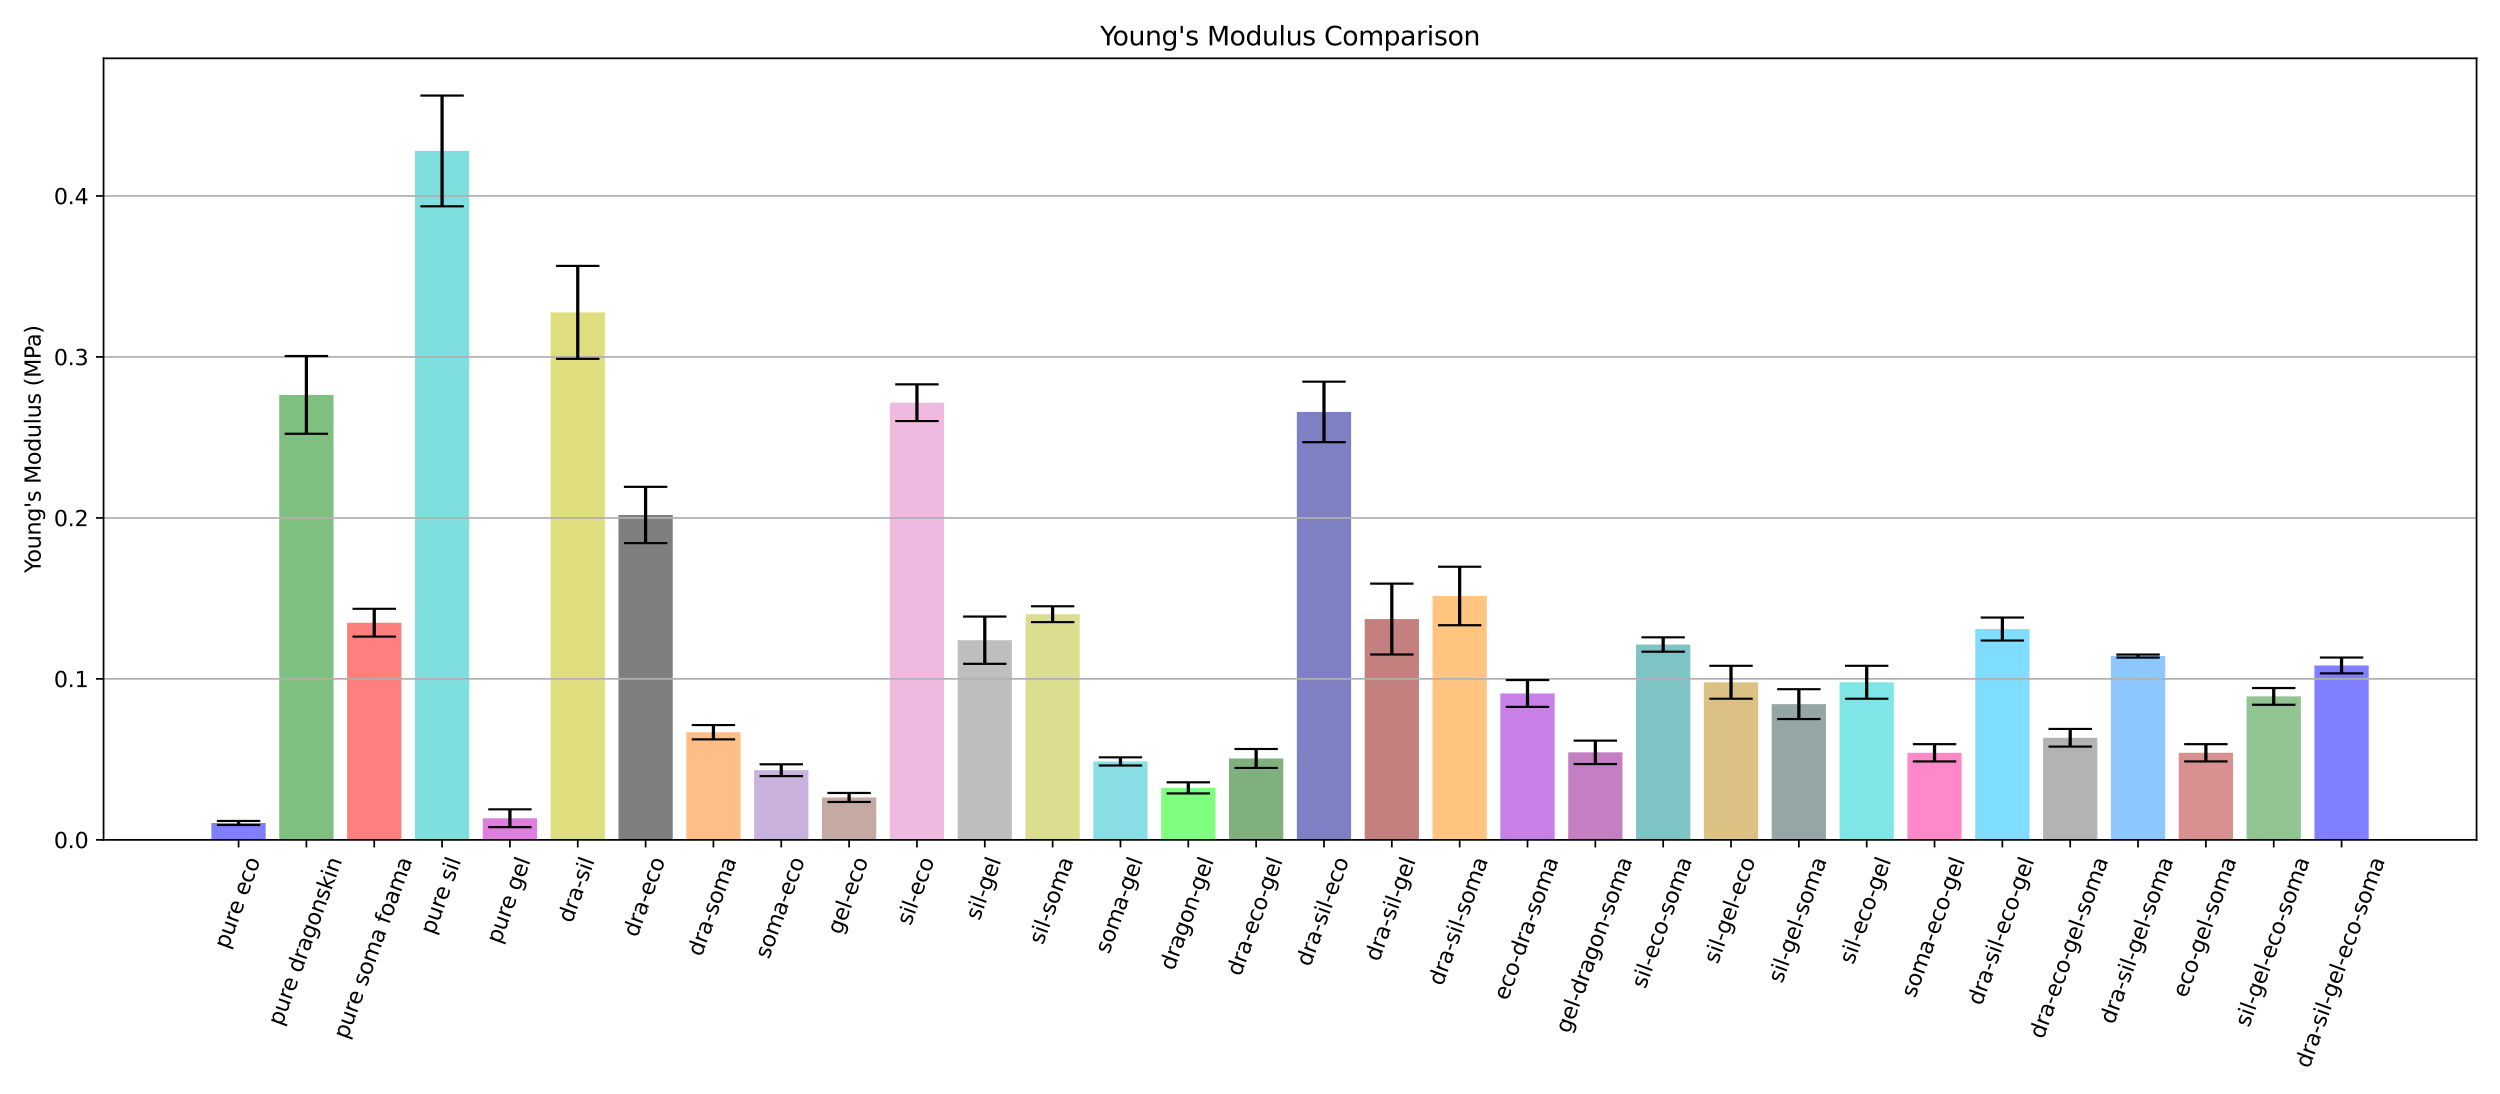 <?xml version="1.0" encoding="utf-8" standalone="no"?>
<!DOCTYPE svg PUBLIC "-//W3C//DTD SVG 1.1//EN"
  "http://www.w3.org/Graphics/SVG/1.1/DTD/svg11.dtd">
<svg xmlns:xlink="http://www.w3.org/1999/xlink" width="1152pt" height="504pt" viewBox="0 0 1152 504" xmlns="http://www.w3.org/2000/svg" version="1.1">
 <defs>
  <style type="text/css">*{stroke-linejoin: round; stroke-linecap: butt}</style>
 </defs>
 <g id="figure_1">
  <g id="patch_1">
   <path d="M 0 504 
L 1152 504 
L 1152 0 
L 0 0 
z
" style="fill: #ffffff"/>
  </g>
  <g id="axes_1">
   <g id="patch_2">
    <path d="M 47.72 387.017 
L 1141.2 387.017 
L 1141.2 26.88 
L 47.72 26.88 
z
" style="fill: #ffffff"/>
   </g>
   <g id="patch_3">
    <path d="M 97.424 387.017 
L 122.432 387.017 
L 122.432 379.231 
L 97.424 379.231 
z
" clip-path="url(#p4a5d8e37fa)" style="fill: #0000ff; opacity: 0.5"/>
   </g>
   <g id="patch_4">
    <path d="M 128.684 387.017 
L 153.692 387.017 
L 153.692 181.971 
L 128.684 181.971 
z
" clip-path="url(#p4a5d8e37fa)" style="fill: #008000; opacity: 0.5"/>
   </g>
   <g id="patch_5">
    <path d="M 159.944 387.017 
L 184.952 387.017 
L 184.952 286.943 
L 159.944 286.943 
z
" clip-path="url(#p4a5d8e37fa)" style="fill: #ff0000; opacity: 0.5"/>
   </g>
   <g id="patch_6">
    <path d="M 191.204 387.017 
L 216.212 387.017 
L 216.212 69.546 
L 191.204 69.546 
z
" clip-path="url(#p4a5d8e37fa)" style="fill: #00bfbf; opacity: 0.5"/>
   </g>
   <g id="patch_7">
    <path d="M 222.464 387.017 
L 247.472 387.017 
L 247.472 377.049 
L 222.464 377.049 
z
" clip-path="url(#p4a5d8e37fa)" style="fill: #bf00bf; opacity: 0.5"/>
   </g>
   <g id="patch_8">
    <path d="M 253.724 387.017 
L 278.732 387.017 
L 278.732 143.942 
L 253.724 143.942 
z
" clip-path="url(#p4a5d8e37fa)" style="fill: #bfbf00; opacity: 0.5"/>
   </g>
   <g id="patch_9">
    <path d="M 284.985 387.017 
L 309.993 387.017 
L 309.993 237.302 
L 284.985 237.302 
z
" clip-path="url(#p4a5d8e37fa)" style="opacity: 0.5"/>
   </g>
   <g id="patch_10">
    <path d="M 316.245 387.017 
L 341.253 387.017 
L 341.253 337.405 
L 316.245 337.405 
z
" clip-path="url(#p4a5d8e37fa)" style="fill: #ff7f0e; opacity: 0.5"/>
   </g>
   <g id="patch_11">
    <path d="M 347.505 387.017 
L 372.513 387.017 
L 372.513 354.904 
L 347.505 354.904 
z
" clip-path="url(#p4a5d8e37fa)" style="fill: #9467bd; opacity: 0.5"/>
   </g>
   <g id="patch_12">
    <path d="M 378.765 387.017 
L 403.773 387.017 
L 403.773 367.472 
L 378.765 367.472 
z
" clip-path="url(#p4a5d8e37fa)" style="fill: #8c564b; opacity: 0.5"/>
   </g>
   <g id="patch_13">
    <path d="M 410.025 387.017 
L 435.033 387.017 
L 435.033 185.567 
L 410.025 185.567 
z
" clip-path="url(#p4a5d8e37fa)" style="fill: #e377c2; opacity: 0.5"/>
   </g>
   <g id="patch_14">
    <path d="M 441.285 387.017 
L 466.293 387.017 
L 466.293 295.01 
L 441.285 295.01 
z
" clip-path="url(#p4a5d8e37fa)" style="fill: #7f7f7f; opacity: 0.5"/>
   </g>
   <g id="patch_15">
    <path d="M 472.545 387.017 
L 497.554 387.017 
L 497.554 283.025 
L 472.545 283.025 
z
" clip-path="url(#p4a5d8e37fa)" style="fill: #bcbd22; opacity: 0.5"/>
   </g>
   <g id="patch_16">
    <path d="M 503.806 387.017 
L 528.814 387.017 
L 528.814 350.864 
L 503.806 350.864 
z
" clip-path="url(#p4a5d8e37fa)" style="fill: #17becf; opacity: 0.5"/>
   </g>
   <g id="patch_17">
    <path d="M 535.066 387.017 
L 560.074 387.017 
L 560.074 363.042 
L 535.066 363.042 
z
" clip-path="url(#p4a5d8e37fa)" style="fill: #00ff00; opacity: 0.5"/>
   </g>
   <g id="patch_18">
    <path d="M 566.326 387.017 
L 591.334 387.017 
L 591.334 349.501 
L 566.326 349.501 
z
" clip-path="url(#p4a5d8e37fa)" style="fill: #006400; opacity: 0.5"/>
   </g>
   <g id="patch_19">
    <path d="M 597.586 387.017 
L 622.594 387.017 
L 622.594 189.814 
L 597.586 189.814 
z
" clip-path="url(#p4a5d8e37fa)" style="fill: #00008b; opacity: 0.5"/>
   </g>
   <g id="patch_20">
    <path d="M 628.846 387.017 
L 653.854 387.017 
L 653.854 285.268 
L 628.846 285.268 
z
" clip-path="url(#p4a5d8e37fa)" style="fill: #8b0000; opacity: 0.5"/>
   </g>
   <g id="patch_21">
    <path d="M 660.106 387.017 
L 685.114 387.017 
L 685.114 274.623 
L 660.106 274.623 
z
" clip-path="url(#p4a5d8e37fa)" style="fill: #ff8c00; opacity: 0.5"/>
   </g>
   <g id="patch_22">
    <path d="M 691.366 387.017 
L 716.375 387.017 
L 716.375 319.552 
L 691.366 319.552 
z
" clip-path="url(#p4a5d8e37fa)" style="fill: #9400d3; opacity: 0.5"/>
   </g>
   <g id="patch_23">
    <path d="M 722.627 387.017 
L 747.635 387.017 
L 747.635 346.673 
L 722.627 346.673 
z
" clip-path="url(#p4a5d8e37fa)" style="fill: #8b008b; opacity: 0.5"/>
   </g>
   <g id="patch_24">
    <path d="M 753.887 387.017 
L 778.895 387.017 
L 778.895 296.991 
L 753.887 296.991 
z
" clip-path="url(#p4a5d8e37fa)" style="fill: #008b8b; opacity: 0.5"/>
   </g>
   <g id="patch_25">
    <path d="M 785.147 387.017 
L 810.155 387.017 
L 810.155 314.39 
L 785.147 314.39 
z
" clip-path="url(#p4a5d8e37fa)" style="fill: #b8860b; opacity: 0.5"/>
   </g>
   <g id="patch_26">
    <path d="M 816.407 387.017 
L 841.415 387.017 
L 841.415 324.451 
L 816.407 324.451 
z
" clip-path="url(#p4a5d8e37fa)" style="fill: #2f4f4f; opacity: 0.5"/>
   </g>
   <g id="patch_27">
    <path d="M 847.667 387.017 
L 872.675 387.017 
L 872.675 314.39 
L 847.667 314.39 
z
" clip-path="url(#p4a5d8e37fa)" style="fill: #00ced1; opacity: 0.5"/>
   </g>
   <g id="patch_28">
    <path d="M 878.927 387.017 
L 903.935 387.017 
L 903.935 346.891 
L 878.927 346.891 
z
" clip-path="url(#p4a5d8e37fa)" style="fill: #ff1493; opacity: 0.5"/>
   </g>
   <g id="patch_29">
    <path d="M 910.188 387.017 
L 935.196 387.017 
L 935.196 289.861 
L 910.188 289.861 
z
" clip-path="url(#p4a5d8e37fa)" style="fill: #00bfff; opacity: 0.5"/>
   </g>
   <g id="patch_30">
    <path d="M 941.448 387.017 
L 966.456 387.017 
L 966.456 339.968 
L 941.448 339.968 
z
" clip-path="url(#p4a5d8e37fa)" style="fill: #696969; opacity: 0.5"/>
   </g>
   <g id="patch_31">
    <path d="M 972.708 387.017 
L 997.716 387.017 
L 997.716 302.313 
L 972.708 302.313 
z
" clip-path="url(#p4a5d8e37fa)" style="fill: #1e90ff; opacity: 0.5"/>
   </g>
   <g id="patch_32">
    <path d="M 1003.968 387.017 
L 1028.976 387.017 
L 1028.976 346.891 
L 1003.968 346.891 
z
" clip-path="url(#p4a5d8e37fa)" style="fill: #b22222; opacity: 0.5"/>
   </g>
   <g id="patch_33">
    <path d="M 1035.228 387.017 
L 1060.236 387.017 
L 1060.236 320.907 
L 1035.228 320.907 
z
" clip-path="url(#p4a5d8e37fa)" style="fill: #228b22; opacity: 0.5"/>
   </g>
   <g id="patch_34">
    <path d="M 1066.488 387.017 
L 1091.496 387.017 
L 1091.496 306.638 
L 1066.488 306.638 
z
" clip-path="url(#p4a5d8e37fa)" style="fill: #0000ff; opacity: 0.5"/>
   </g>
   <g id="matplotlib.axis_1">
    <g id="xtick_1">
     <g id="line2d_1">
      <defs>
       <path id="m7b46e1485a" d="M 0 0 
L 0 3.5 
" style="stroke: #000000; stroke-width: 0.8"/>
      </defs>
      <g>
       <use xlink:href="#m7b46e1485a" x="109.928" y="387.017" style="stroke: #000000; stroke-width: 0.8"/>
      </g>
     </g>
     <g id="text_1">
      <!-- pure eco -->
      <g transform="translate(105.052 437.655) rotate(-70) scale(0.1 -0.1)">
       <defs>
        <path id="DejaVuSans-70" d="M 1159 525 
L 1159 -1331 
L 581 -1331 
L 581 3500 
L 1159 3500 
L 1159 2969 
Q 1341 3281 1617 3432 
Q 1894 3584 2278 3584 
Q 2916 3584 3314 3078 
Q 3713 2572 3713 1747 
Q 3713 922 3314 415 
Q 2916 -91 2278 -91 
Q 1894 -91 1617 61 
Q 1341 213 1159 525 
z
M 3116 1747 
Q 3116 2381 2855 2742 
Q 2594 3103 2138 3103 
Q 1681 3103 1420 2742 
Q 1159 2381 1159 1747 
Q 1159 1113 1420 752 
Q 1681 391 2138 391 
Q 2594 391 2855 752 
Q 3116 1113 3116 1747 
z
" transform="scale(0.016)"/>
        <path id="DejaVuSans-75" d="M 544 1381 
L 544 3500 
L 1119 3500 
L 1119 1403 
Q 1119 906 1312 657 
Q 1506 409 1894 409 
Q 2359 409 2629 706 
Q 2900 1003 2900 1516 
L 2900 3500 
L 3475 3500 
L 3475 0 
L 2900 0 
L 2900 538 
Q 2691 219 2414 64 
Q 2138 -91 1772 -91 
Q 1169 -91 856 284 
Q 544 659 544 1381 
z
M 1991 3584 
L 1991 3584 
z
" transform="scale(0.016)"/>
        <path id="DejaVuSans-72" d="M 2631 2963 
Q 2534 3019 2420 3045 
Q 2306 3072 2169 3072 
Q 1681 3072 1420 2755 
Q 1159 2438 1159 1844 
L 1159 0 
L 581 0 
L 581 3500 
L 1159 3500 
L 1159 2956 
Q 1341 3275 1631 3429 
Q 1922 3584 2338 3584 
Q 2397 3584 2469 3576 
Q 2541 3569 2628 3553 
L 2631 2963 
z
" transform="scale(0.016)"/>
        <path id="DejaVuSans-65" d="M 3597 1894 
L 3597 1613 
L 953 1613 
Q 991 1019 1311 708 
Q 1631 397 2203 397 
Q 2534 397 2845 478 
Q 3156 559 3463 722 
L 3463 178 
Q 3153 47 2828 -22 
Q 2503 -91 2169 -91 
Q 1331 -91 842 396 
Q 353 884 353 1716 
Q 353 2575 817 3079 
Q 1281 3584 2069 3584 
Q 2775 3584 3186 3129 
Q 3597 2675 3597 1894 
z
M 3022 2063 
Q 3016 2534 2758 2815 
Q 2500 3097 2075 3097 
Q 1594 3097 1305 2825 
Q 1016 2553 972 2059 
L 3022 2063 
z
" transform="scale(0.016)"/>
        <path id="DejaVuSans-20" transform="scale(0.016)"/>
        <path id="DejaVuSans-63" d="M 3122 3366 
L 3122 2828 
Q 2878 2963 2633 3030 
Q 2388 3097 2138 3097 
Q 1578 3097 1268 2742 
Q 959 2388 959 1747 
Q 959 1106 1268 751 
Q 1578 397 2138 397 
Q 2388 397 2633 464 
Q 2878 531 3122 666 
L 3122 134 
Q 2881 22 2623 -34 
Q 2366 -91 2075 -91 
Q 1284 -91 818 406 
Q 353 903 353 1747 
Q 353 2603 823 3093 
Q 1294 3584 2113 3584 
Q 2378 3584 2631 3529 
Q 2884 3475 3122 3366 
z
" transform="scale(0.016)"/>
        <path id="DejaVuSans-6f" d="M 1959 3097 
Q 1497 3097 1228 2736 
Q 959 2375 959 1747 
Q 959 1119 1226 758 
Q 1494 397 1959 397 
Q 2419 397 2687 759 
Q 2956 1122 2956 1747 
Q 2956 2369 2687 2733 
Q 2419 3097 1959 3097 
z
M 1959 3584 
Q 2709 3584 3137 3096 
Q 3566 2609 3566 1747 
Q 3566 888 3137 398 
Q 2709 -91 1959 -91 
Q 1206 -91 779 398 
Q 353 888 353 1747 
Q 353 2609 779 3096 
Q 1206 3584 1959 3584 
z
" transform="scale(0.016)"/>
       </defs>
       <use xlink:href="#DejaVuSans-70"/>
       <use xlink:href="#DejaVuSans-75" x="63.477"/>
       <use xlink:href="#DejaVuSans-72" x="126.855"/>
       <use xlink:href="#DejaVuSans-65" x="165.719"/>
       <use xlink:href="#DejaVuSans-20" x="227.242"/>
       <use xlink:href="#DejaVuSans-65" x="259.029"/>
       <use xlink:href="#DejaVuSans-63" x="320.553"/>
       <use xlink:href="#DejaVuSans-6f" x="375.533"/>
      </g>
     </g>
    </g>
    <g id="xtick_2">
     <g id="line2d_2">
      <g>
       <use xlink:href="#m7b46e1485a" x="141.188" y="387.017" style="stroke: #000000; stroke-width: 0.8"/>
      </g>
     </g>
     <g id="text_2">
      <!-- pure dragonskin -->
      <g transform="translate(129.859 473.117) rotate(-70) scale(0.1 -0.1)">
       <defs>
        <path id="DejaVuSans-64" d="M 2906 2969 
L 2906 4863 
L 3481 4863 
L 3481 0 
L 2906 0 
L 2906 525 
Q 2725 213 2448 61 
Q 2172 -91 1784 -91 
Q 1150 -91 751 415 
Q 353 922 353 1747 
Q 353 2572 751 3078 
Q 1150 3584 1784 3584 
Q 2172 3584 2448 3432 
Q 2725 3281 2906 2969 
z
M 947 1747 
Q 947 1113 1208 752 
Q 1469 391 1925 391 
Q 2381 391 2643 752 
Q 2906 1113 2906 1747 
Q 2906 2381 2643 2742 
Q 2381 3103 1925 3103 
Q 1469 3103 1208 2742 
Q 947 2381 947 1747 
z
" transform="scale(0.016)"/>
        <path id="DejaVuSans-61" d="M 2194 1759 
Q 1497 1759 1228 1600 
Q 959 1441 959 1056 
Q 959 750 1161 570 
Q 1363 391 1709 391 
Q 2188 391 2477 730 
Q 2766 1069 2766 1631 
L 2766 1759 
L 2194 1759 
z
M 3341 1997 
L 3341 0 
L 2766 0 
L 2766 531 
Q 2569 213 2275 61 
Q 1981 -91 1556 -91 
Q 1019 -91 701 211 
Q 384 513 384 1019 
Q 384 1609 779 1909 
Q 1175 2209 1959 2209 
L 2766 2209 
L 2766 2266 
Q 2766 2663 2505 2880 
Q 2244 3097 1772 3097 
Q 1472 3097 1187 3025 
Q 903 2953 641 2809 
L 641 3341 
Q 956 3463 1253 3523 
Q 1550 3584 1831 3584 
Q 2591 3584 2966 3190 
Q 3341 2797 3341 1997 
z
" transform="scale(0.016)"/>
        <path id="DejaVuSans-67" d="M 2906 1791 
Q 2906 2416 2648 2759 
Q 2391 3103 1925 3103 
Q 1463 3103 1205 2759 
Q 947 2416 947 1791 
Q 947 1169 1205 825 
Q 1463 481 1925 481 
Q 2391 481 2648 825 
Q 2906 1169 2906 1791 
z
M 3481 434 
Q 3481 -459 3084 -895 
Q 2688 -1331 1869 -1331 
Q 1566 -1331 1297 -1286 
Q 1028 -1241 775 -1147 
L 775 -588 
Q 1028 -725 1275 -790 
Q 1522 -856 1778 -856 
Q 2344 -856 2625 -561 
Q 2906 -266 2906 331 
L 2906 616 
Q 2728 306 2450 153 
Q 2172 0 1784 0 
Q 1141 0 747 490 
Q 353 981 353 1791 
Q 353 2603 747 3093 
Q 1141 3584 1784 3584 
Q 2172 3584 2450 3431 
Q 2728 3278 2906 2969 
L 2906 3500 
L 3481 3500 
L 3481 434 
z
" transform="scale(0.016)"/>
        <path id="DejaVuSans-6e" d="M 3513 2113 
L 3513 0 
L 2938 0 
L 2938 2094 
Q 2938 2591 2744 2837 
Q 2550 3084 2163 3084 
Q 1697 3084 1428 2787 
Q 1159 2491 1159 1978 
L 1159 0 
L 581 0 
L 581 3500 
L 1159 3500 
L 1159 2956 
Q 1366 3272 1645 3428 
Q 1925 3584 2291 3584 
Q 2894 3584 3203 3211 
Q 3513 2838 3513 2113 
z
" transform="scale(0.016)"/>
        <path id="DejaVuSans-73" d="M 2834 3397 
L 2834 2853 
Q 2591 2978 2328 3040 
Q 2066 3103 1784 3103 
Q 1356 3103 1142 2972 
Q 928 2841 928 2578 
Q 928 2378 1081 2264 
Q 1234 2150 1697 2047 
L 1894 2003 
Q 2506 1872 2764 1633 
Q 3022 1394 3022 966 
Q 3022 478 2636 193 
Q 2250 -91 1575 -91 
Q 1294 -91 989 -36 
Q 684 19 347 128 
L 347 722 
Q 666 556 975 473 
Q 1284 391 1588 391 
Q 1994 391 2212 530 
Q 2431 669 2431 922 
Q 2431 1156 2273 1281 
Q 2116 1406 1581 1522 
L 1381 1569 
Q 847 1681 609 1914 
Q 372 2147 372 2553 
Q 372 3047 722 3315 
Q 1072 3584 1716 3584 
Q 2034 3584 2315 3537 
Q 2597 3491 2834 3397 
z
" transform="scale(0.016)"/>
        <path id="DejaVuSans-6b" d="M 581 4863 
L 1159 4863 
L 1159 1991 
L 2875 3500 
L 3609 3500 
L 1753 1863 
L 3688 0 
L 2938 0 
L 1159 1709 
L 1159 0 
L 581 0 
L 581 4863 
z
" transform="scale(0.016)"/>
        <path id="DejaVuSans-69" d="M 603 3500 
L 1178 3500 
L 1178 0 
L 603 0 
L 603 3500 
z
M 603 4863 
L 1178 4863 
L 1178 4134 
L 603 4134 
L 603 4863 
z
" transform="scale(0.016)"/>
       </defs>
       <use xlink:href="#DejaVuSans-70"/>
       <use xlink:href="#DejaVuSans-75" x="63.477"/>
       <use xlink:href="#DejaVuSans-72" x="126.855"/>
       <use xlink:href="#DejaVuSans-65" x="165.719"/>
       <use xlink:href="#DejaVuSans-20" x="227.242"/>
       <use xlink:href="#DejaVuSans-64" x="259.029"/>
       <use xlink:href="#DejaVuSans-72" x="322.506"/>
       <use xlink:href="#DejaVuSans-61" x="363.619"/>
       <use xlink:href="#DejaVuSans-67" x="424.898"/>
       <use xlink:href="#DejaVuSans-6f" x="488.375"/>
       <use xlink:href="#DejaVuSans-6e" x="549.557"/>
       <use xlink:href="#DejaVuSans-73" x="612.936"/>
       <use xlink:href="#DejaVuSans-6b" x="665.035"/>
       <use xlink:href="#DejaVuSans-69" x="722.945"/>
       <use xlink:href="#DejaVuSans-6e" x="750.729"/>
      </g>
     </g>
    </g>
    <g id="xtick_3">
     <g id="line2d_3">
      <g>
       <use xlink:href="#m7b46e1485a" x="172.448" y="387.017" style="stroke: #000000; stroke-width: 0.8"/>
      </g>
     </g>
     <g id="text_3">
      <!-- pure soma foama -->
      <g transform="translate(160.007 479.228) rotate(-70) scale(0.1 -0.1)">
       <defs>
        <path id="DejaVuSans-6d" d="M 3328 2828 
Q 3544 3216 3844 3400 
Q 4144 3584 4550 3584 
Q 5097 3584 5394 3201 
Q 5691 2819 5691 2113 
L 5691 0 
L 5113 0 
L 5113 2094 
Q 5113 2597 4934 2840 
Q 4756 3084 4391 3084 
Q 3944 3084 3684 2787 
Q 3425 2491 3425 1978 
L 3425 0 
L 2847 0 
L 2847 2094 
Q 2847 2600 2669 2842 
Q 2491 3084 2119 3084 
Q 1678 3084 1418 2786 
Q 1159 2488 1159 1978 
L 1159 0 
L 581 0 
L 581 3500 
L 1159 3500 
L 1159 2956 
Q 1356 3278 1631 3431 
Q 1906 3584 2284 3584 
Q 2666 3584 2933 3390 
Q 3200 3197 3328 2828 
z
" transform="scale(0.016)"/>
        <path id="DejaVuSans-66" d="M 2375 4863 
L 2375 4384 
L 1825 4384 
Q 1516 4384 1395 4259 
Q 1275 4134 1275 3809 
L 1275 3500 
L 2222 3500 
L 2222 3053 
L 1275 3053 
L 1275 0 
L 697 0 
L 697 3053 
L 147 3053 
L 147 3500 
L 697 3500 
L 697 3744 
Q 697 4328 969 4595 
Q 1241 4863 1831 4863 
L 2375 4863 
z
" transform="scale(0.016)"/>
       </defs>
       <use xlink:href="#DejaVuSans-70"/>
       <use xlink:href="#DejaVuSans-75" x="63.477"/>
       <use xlink:href="#DejaVuSans-72" x="126.855"/>
       <use xlink:href="#DejaVuSans-65" x="165.719"/>
       <use xlink:href="#DejaVuSans-20" x="227.242"/>
       <use xlink:href="#DejaVuSans-73" x="259.029"/>
       <use xlink:href="#DejaVuSans-6f" x="311.129"/>
       <use xlink:href="#DejaVuSans-6d" x="372.311"/>
       <use xlink:href="#DejaVuSans-61" x="469.723"/>
       <use xlink:href="#DejaVuSans-20" x="531.002"/>
       <use xlink:href="#DejaVuSans-66" x="562.789"/>
       <use xlink:href="#DejaVuSans-6f" x="597.994"/>
       <use xlink:href="#DejaVuSans-61" x="659.176"/>
       <use xlink:href="#DejaVuSans-6d" x="720.455"/>
       <use xlink:href="#DejaVuSans-61" x="817.867"/>
      </g>
     </g>
    </g>
    <g id="xtick_4">
     <g id="line2d_4">
      <g>
       <use xlink:href="#m7b46e1485a" x="203.708" y="387.017" style="stroke: #000000; stroke-width: 0.8"/>
      </g>
     </g>
     <g id="text_4">
      <!-- pure sil -->
      <g transform="translate(200.03 431.073) rotate(-70) scale(0.1 -0.1)">
       <defs>
        <path id="DejaVuSans-6c" d="M 603 4863 
L 1178 4863 
L 1178 0 
L 603 0 
L 603 4863 
z
" transform="scale(0.016)"/>
       </defs>
       <use xlink:href="#DejaVuSans-70"/>
       <use xlink:href="#DejaVuSans-75" x="63.477"/>
       <use xlink:href="#DejaVuSans-72" x="126.855"/>
       <use xlink:href="#DejaVuSans-65" x="165.719"/>
       <use xlink:href="#DejaVuSans-20" x="227.242"/>
       <use xlink:href="#DejaVuSans-73" x="259.029"/>
       <use xlink:href="#DejaVuSans-69" x="311.129"/>
       <use xlink:href="#DejaVuSans-6c" x="338.912"/>
      </g>
     </g>
    </g>
    <g id="xtick_5">
     <g id="line2d_5">
      <g>
       <use xlink:href="#m7b46e1485a" x="234.968" y="387.017" style="stroke: #000000; stroke-width: 0.8"/>
      </g>
     </g>
     <g id="text_5">
      <!-- pure gel -->
      <g transform="translate(230.519 435.315) rotate(-70) scale(0.1 -0.1)">
       <use xlink:href="#DejaVuSans-70"/>
       <use xlink:href="#DejaVuSans-75" x="63.477"/>
       <use xlink:href="#DejaVuSans-72" x="126.855"/>
       <use xlink:href="#DejaVuSans-65" x="165.719"/>
       <use xlink:href="#DejaVuSans-20" x="227.242"/>
       <use xlink:href="#DejaVuSans-67" x="259.029"/>
       <use xlink:href="#DejaVuSans-65" x="322.506"/>
       <use xlink:href="#DejaVuSans-6c" x="384.029"/>
      </g>
     </g>
    </g>
    <g id="xtick_6">
     <g id="line2d_6">
      <g>
       <use xlink:href="#m7b46e1485a" x="266.228" y="387.017" style="stroke: #000000; stroke-width: 0.8"/>
      </g>
     </g>
     <g id="text_6">
      <!-- dra-sil -->
      <g transform="translate(263.527 425.709) rotate(-70) scale(0.1 -0.1)">
       <defs>
        <path id="DejaVuSans-2d" d="M 313 2009 
L 1997 2009 
L 1997 1497 
L 313 1497 
L 313 2009 
z
" transform="scale(0.016)"/>
       </defs>
       <use xlink:href="#DejaVuSans-64"/>
       <use xlink:href="#DejaVuSans-72" x="63.477"/>
       <use xlink:href="#DejaVuSans-61" x="104.59"/>
       <use xlink:href="#DejaVuSans-2d" x="165.869"/>
       <use xlink:href="#DejaVuSans-73" x="201.953"/>
       <use xlink:href="#DejaVuSans-69" x="254.053"/>
       <use xlink:href="#DejaVuSans-6c" x="281.836"/>
      </g>
     </g>
    </g>
    <g id="xtick_7">
     <g id="line2d_7">
      <g>
       <use xlink:href="#m7b46e1485a" x="297.489" y="387.017" style="stroke: #000000; stroke-width: 0.8"/>
      </g>
     </g>
     <g id="text_7">
      <!-- dra-eco -->
      <g transform="translate(293.589 432.291) rotate(-70) scale(0.1 -0.1)">
       <use xlink:href="#DejaVuSans-64"/>
       <use xlink:href="#DejaVuSans-72" x="63.477"/>
       <use xlink:href="#DejaVuSans-61" x="104.59"/>
       <use xlink:href="#DejaVuSans-2d" x="165.869"/>
       <use xlink:href="#DejaVuSans-65" x="201.953"/>
       <use xlink:href="#DejaVuSans-63" x="263.477"/>
       <use xlink:href="#DejaVuSans-6f" x="318.457"/>
      </g>
     </g>
    </g>
    <g id="xtick_8">
     <g id="line2d_8">
      <g>
       <use xlink:href="#m7b46e1485a" x="328.749" y="387.017" style="stroke: #000000; stroke-width: 0.8"/>
      </g>
     </g>
     <g id="text_8">
      <!-- dra-soma -->
      <g transform="translate(323.237 441.149) rotate(-70) scale(0.1 -0.1)">
       <use xlink:href="#DejaVuSans-64"/>
       <use xlink:href="#DejaVuSans-72" x="63.477"/>
       <use xlink:href="#DejaVuSans-61" x="104.59"/>
       <use xlink:href="#DejaVuSans-2d" x="165.869"/>
       <use xlink:href="#DejaVuSans-73" x="201.953"/>
       <use xlink:href="#DejaVuSans-6f" x="254.053"/>
       <use xlink:href="#DejaVuSans-6d" x="315.234"/>
       <use xlink:href="#DejaVuSans-61" x="412.646"/>
      </g>
     </g>
    </g>
    <g id="xtick_9">
     <g id="line2d_9">
      <g>
       <use xlink:href="#m7b46e1485a" x="360.009" y="387.017" style="stroke: #000000; stroke-width: 0.8"/>
      </g>
     </g>
     <g id="text_9">
      <!-- soma-eco -->
      <g transform="translate(354.295 442.261) rotate(-70) scale(0.1 -0.1)">
       <use xlink:href="#DejaVuSans-73"/>
       <use xlink:href="#DejaVuSans-6f" x="52.1"/>
       <use xlink:href="#DejaVuSans-6d" x="113.281"/>
       <use xlink:href="#DejaVuSans-61" x="210.693"/>
       <use xlink:href="#DejaVuSans-2d" x="271.973"/>
       <use xlink:href="#DejaVuSans-65" x="308.057"/>
       <use xlink:href="#DejaVuSans-63" x="369.58"/>
       <use xlink:href="#DejaVuSans-6f" x="424.561"/>
      </g>
     </g>
    </g>
    <g id="xtick_10">
     <g id="line2d_10">
      <g>
       <use xlink:href="#m7b46e1485a" x="391.269" y="387.017" style="stroke: #000000; stroke-width: 0.8"/>
      </g>
     </g>
     <g id="text_10">
      <!-- gel-eco -->
      <g transform="translate(387.593 431.062) rotate(-70) scale(0.1 -0.1)">
       <use xlink:href="#DejaVuSans-67"/>
       <use xlink:href="#DejaVuSans-65" x="63.477"/>
       <use xlink:href="#DejaVuSans-6c" x="125"/>
       <use xlink:href="#DejaVuSans-2d" x="152.783"/>
       <use xlink:href="#DejaVuSans-65" x="188.867"/>
       <use xlink:href="#DejaVuSans-63" x="250.391"/>
       <use xlink:href="#DejaVuSans-6f" x="305.371"/>
      </g>
     </g>
    </g>
    <g id="xtick_11">
     <g id="line2d_11">
      <g>
       <use xlink:href="#m7b46e1485a" x="422.529" y="387.017" style="stroke: #000000; stroke-width: 0.8"/>
      </g>
     </g>
     <g id="text_11">
      <!-- sil-eco -->
      <g transform="translate(419.625 426.821) rotate(-70) scale(0.1 -0.1)">
       <use xlink:href="#DejaVuSans-73"/>
       <use xlink:href="#DejaVuSans-69" x="52.1"/>
       <use xlink:href="#DejaVuSans-6c" x="79.883"/>
       <use xlink:href="#DejaVuSans-2d" x="107.666"/>
       <use xlink:href="#DejaVuSans-65" x="143.75"/>
       <use xlink:href="#DejaVuSans-63" x="205.273"/>
       <use xlink:href="#DejaVuSans-6f" x="260.254"/>
      </g>
     </g>
    </g>
    <g id="xtick_12">
     <g id="line2d_12">
      <g>
       <use xlink:href="#m7b46e1485a" x="453.789" y="387.017" style="stroke: #000000; stroke-width: 0.8"/>
      </g>
     </g>
     <g id="text_12">
      <!-- sil-gel -->
      <g transform="translate(451.311 424.48) rotate(-70) scale(0.1 -0.1)">
       <use xlink:href="#DejaVuSans-73"/>
       <use xlink:href="#DejaVuSans-69" x="52.1"/>
       <use xlink:href="#DejaVuSans-6c" x="79.883"/>
       <use xlink:href="#DejaVuSans-2d" x="107.666"/>
       <use xlink:href="#DejaVuSans-67" x="143.75"/>
       <use xlink:href="#DejaVuSans-65" x="207.227"/>
       <use xlink:href="#DejaVuSans-6c" x="268.75"/>
      </g>
     </g>
    </g>
    <g id="xtick_13">
     <g id="line2d_13">
      <g>
       <use xlink:href="#m7b46e1485a" x="485.049" y="387.017" style="stroke: #000000; stroke-width: 0.8"/>
      </g>
     </g>
     <g id="text_13">
      <!-- sil-soma -->
      <g transform="translate(480.534 435.679) rotate(-70) scale(0.1 -0.1)">
       <use xlink:href="#DejaVuSans-73"/>
       <use xlink:href="#DejaVuSans-69" x="52.1"/>
       <use xlink:href="#DejaVuSans-6c" x="79.883"/>
       <use xlink:href="#DejaVuSans-2d" x="107.666"/>
       <use xlink:href="#DejaVuSans-73" x="143.75"/>
       <use xlink:href="#DejaVuSans-6f" x="195.85"/>
       <use xlink:href="#DejaVuSans-6d" x="257.031"/>
       <use xlink:href="#DejaVuSans-61" x="354.443"/>
      </g>
     </g>
    </g>
    <g id="xtick_14">
     <g id="line2d_14">
      <g>
       <use xlink:href="#m7b46e1485a" x="516.31" y="387.017" style="stroke: #000000; stroke-width: 0.8"/>
      </g>
     </g>
     <g id="text_14">
      <!-- soma-gel -->
      <g transform="translate(511.022 439.921) rotate(-70) scale(0.1 -0.1)">
       <use xlink:href="#DejaVuSans-73"/>
       <use xlink:href="#DejaVuSans-6f" x="52.1"/>
       <use xlink:href="#DejaVuSans-6d" x="113.281"/>
       <use xlink:href="#DejaVuSans-61" x="210.693"/>
       <use xlink:href="#DejaVuSans-2d" x="271.973"/>
       <use xlink:href="#DejaVuSans-67" x="308.057"/>
       <use xlink:href="#DejaVuSans-65" x="371.533"/>
       <use xlink:href="#DejaVuSans-6c" x="433.057"/>
      </g>
     </g>
    </g>
    <g id="xtick_15">
     <g id="line2d_15">
      <g>
       <use xlink:href="#m7b46e1485a" x="547.57" y="387.017" style="stroke: #000000; stroke-width: 0.8"/>
      </g>
     </g>
     <g id="text_15">
      <!-- dragon-gel -->
      <g transform="translate(540.88 447.622) rotate(-70) scale(0.1 -0.1)">
       <use xlink:href="#DejaVuSans-64"/>
       <use xlink:href="#DejaVuSans-72" x="63.477"/>
       <use xlink:href="#DejaVuSans-61" x="104.59"/>
       <use xlink:href="#DejaVuSans-67" x="165.869"/>
       <use xlink:href="#DejaVuSans-6f" x="229.346"/>
       <use xlink:href="#DejaVuSans-6e" x="290.527"/>
       <use xlink:href="#DejaVuSans-2d" x="353.906"/>
       <use xlink:href="#DejaVuSans-67" x="389.99"/>
       <use xlink:href="#DejaVuSans-65" x="453.467"/>
       <use xlink:href="#DejaVuSans-6c" x="514.99"/>
      </g>
     </g>
    </g>
    <g id="xtick_16">
     <g id="line2d_16">
      <g>
       <use xlink:href="#m7b46e1485a" x="578.83" y="387.017" style="stroke: #000000; stroke-width: 0.8"/>
      </g>
     </g>
     <g id="text_16">
      <!-- dra-eco-gel -->
      <g transform="translate(571.668 450.216) rotate(-70) scale(0.1 -0.1)">
       <use xlink:href="#DejaVuSans-64"/>
       <use xlink:href="#DejaVuSans-72" x="63.477"/>
       <use xlink:href="#DejaVuSans-61" x="104.59"/>
       <use xlink:href="#DejaVuSans-2d" x="165.869"/>
       <use xlink:href="#DejaVuSans-65" x="201.953"/>
       <use xlink:href="#DejaVuSans-63" x="263.477"/>
       <use xlink:href="#DejaVuSans-6f" x="318.457"/>
       <use xlink:href="#DejaVuSans-2d" x="381.514"/>
       <use xlink:href="#DejaVuSans-67" x="417.598"/>
       <use xlink:href="#DejaVuSans-65" x="481.074"/>
       <use xlink:href="#DejaVuSans-6c" x="542.598"/>
      </g>
     </g>
    </g>
    <g id="xtick_17">
     <g id="line2d_17">
      <g>
       <use xlink:href="#m7b46e1485a" x="610.09" y="387.017" style="stroke: #000000; stroke-width: 0.8"/>
      </g>
     </g>
     <g id="text_17">
      <!-- dra-sil-eco -->
      <g transform="translate(603.733 445.798) rotate(-70) scale(0.1 -0.1)">
       <use xlink:href="#DejaVuSans-64"/>
       <use xlink:href="#DejaVuSans-72" x="63.477"/>
       <use xlink:href="#DejaVuSans-61" x="104.59"/>
       <use xlink:href="#DejaVuSans-2d" x="165.869"/>
       <use xlink:href="#DejaVuSans-73" x="201.953"/>
       <use xlink:href="#DejaVuSans-69" x="254.053"/>
       <use xlink:href="#DejaVuSans-6c" x="281.836"/>
       <use xlink:href="#DejaVuSans-2d" x="309.619"/>
       <use xlink:href="#DejaVuSans-65" x="345.703"/>
       <use xlink:href="#DejaVuSans-63" x="407.227"/>
       <use xlink:href="#DejaVuSans-6f" x="462.207"/>
      </g>
     </g>
    </g>
    <g id="xtick_18">
     <g id="line2d_18">
      <g>
       <use xlink:href="#m7b46e1485a" x="641.35" y="387.017" style="stroke: #000000; stroke-width: 0.8"/>
      </g>
     </g>
     <g id="text_18">
      <!-- dra-sil-gel -->
      <g transform="translate(635.419 443.458) rotate(-70) scale(0.1 -0.1)">
       <use xlink:href="#DejaVuSans-64"/>
       <use xlink:href="#DejaVuSans-72" x="63.477"/>
       <use xlink:href="#DejaVuSans-61" x="104.59"/>
       <use xlink:href="#DejaVuSans-2d" x="165.869"/>
       <use xlink:href="#DejaVuSans-73" x="201.953"/>
       <use xlink:href="#DejaVuSans-69" x="254.053"/>
       <use xlink:href="#DejaVuSans-6c" x="281.836"/>
       <use xlink:href="#DejaVuSans-2d" x="309.619"/>
       <use xlink:href="#DejaVuSans-67" x="345.703"/>
       <use xlink:href="#DejaVuSans-65" x="409.18"/>
       <use xlink:href="#DejaVuSans-6c" x="470.703"/>
      </g>
     </g>
    </g>
    <g id="xtick_19">
     <g id="line2d_19">
      <g>
       <use xlink:href="#m7b46e1485a" x="672.61" y="387.017" style="stroke: #000000; stroke-width: 0.8"/>
      </g>
     </g>
     <g id="text_19">
      <!-- dra-sil-soma -->
      <g transform="translate(664.641 454.656) rotate(-70) scale(0.1 -0.1)">
       <use xlink:href="#DejaVuSans-64"/>
       <use xlink:href="#DejaVuSans-72" x="63.477"/>
       <use xlink:href="#DejaVuSans-61" x="104.59"/>
       <use xlink:href="#DejaVuSans-2d" x="165.869"/>
       <use xlink:href="#DejaVuSans-73" x="201.953"/>
       <use xlink:href="#DejaVuSans-69" x="254.053"/>
       <use xlink:href="#DejaVuSans-6c" x="281.836"/>
       <use xlink:href="#DejaVuSans-2d" x="309.619"/>
       <use xlink:href="#DejaVuSans-73" x="345.703"/>
       <use xlink:href="#DejaVuSans-6f" x="397.803"/>
       <use xlink:href="#DejaVuSans-6d" x="458.984"/>
       <use xlink:href="#DejaVuSans-61" x="556.396"/>
      </g>
     </g>
    </g>
    <g id="xtick_20">
     <g id="line2d_20">
      <g>
       <use xlink:href="#m7b46e1485a" x="703.871" y="387.017" style="stroke: #000000; stroke-width: 0.8"/>
      </g>
     </g>
     <g id="text_20">
      <!-- eco-dra-soma -->
      <g transform="translate(694.671 461.415) rotate(-70) scale(0.1 -0.1)">
       <use xlink:href="#DejaVuSans-65"/>
       <use xlink:href="#DejaVuSans-63" x="61.523"/>
       <use xlink:href="#DejaVuSans-6f" x="116.504"/>
       <use xlink:href="#DejaVuSans-2d" x="179.561"/>
       <use xlink:href="#DejaVuSans-64" x="215.645"/>
       <use xlink:href="#DejaVuSans-72" x="279.121"/>
       <use xlink:href="#DejaVuSans-61" x="320.234"/>
       <use xlink:href="#DejaVuSans-2d" x="381.514"/>
       <use xlink:href="#DejaVuSans-73" x="417.598"/>
       <use xlink:href="#DejaVuSans-6f" x="469.697"/>
       <use xlink:href="#DejaVuSans-6d" x="530.879"/>
       <use xlink:href="#DejaVuSans-61" x="628.291"/>
      </g>
     </g>
    </g>
    <g id="xtick_21">
     <g id="line2d_21">
      <g>
       <use xlink:href="#m7b46e1485a" x="735.131" y="387.017" style="stroke: #000000; stroke-width: 0.8"/>
      </g>
     </g>
     <g id="text_21">
      <!-- gel-dragon-soma -->
      <g transform="translate(723.173 476.569) rotate(-70) scale(0.1 -0.1)">
       <use xlink:href="#DejaVuSans-67"/>
       <use xlink:href="#DejaVuSans-65" x="63.477"/>
       <use xlink:href="#DejaVuSans-6c" x="125"/>
       <use xlink:href="#DejaVuSans-2d" x="152.783"/>
       <use xlink:href="#DejaVuSans-64" x="188.867"/>
       <use xlink:href="#DejaVuSans-72" x="252.344"/>
       <use xlink:href="#DejaVuSans-61" x="293.457"/>
       <use xlink:href="#DejaVuSans-67" x="354.736"/>
       <use xlink:href="#DejaVuSans-6f" x="418.213"/>
       <use xlink:href="#DejaVuSans-6e" x="479.395"/>
       <use xlink:href="#DejaVuSans-2d" x="542.773"/>
       <use xlink:href="#DejaVuSans-73" x="578.857"/>
       <use xlink:href="#DejaVuSans-6f" x="630.957"/>
       <use xlink:href="#DejaVuSans-6d" x="692.139"/>
       <use xlink:href="#DejaVuSans-61" x="789.551"/>
      </g>
     </g>
    </g>
    <g id="xtick_22">
     <g id="line2d_22">
      <g>
       <use xlink:href="#m7b46e1485a" x="766.391" y="387.017" style="stroke: #000000; stroke-width: 0.8"/>
      </g>
     </g>
     <g id="text_22">
      <!-- sil-eco-soma -->
      <g transform="translate(758.187 455.944) rotate(-70) scale(0.1 -0.1)">
       <use xlink:href="#DejaVuSans-73"/>
       <use xlink:href="#DejaVuSans-69" x="52.1"/>
       <use xlink:href="#DejaVuSans-6c" x="79.883"/>
       <use xlink:href="#DejaVuSans-2d" x="107.666"/>
       <use xlink:href="#DejaVuSans-65" x="143.75"/>
       <use xlink:href="#DejaVuSans-63" x="205.273"/>
       <use xlink:href="#DejaVuSans-6f" x="260.254"/>
       <use xlink:href="#DejaVuSans-2d" x="323.311"/>
       <use xlink:href="#DejaVuSans-73" x="359.395"/>
       <use xlink:href="#DejaVuSans-6f" x="411.494"/>
       <use xlink:href="#DejaVuSans-6d" x="472.676"/>
       <use xlink:href="#DejaVuSans-61" x="570.088"/>
      </g>
     </g>
    </g>
    <g id="xtick_23">
     <g id="line2d_23">
      <g>
       <use xlink:href="#m7b46e1485a" x="797.651" y="387.017" style="stroke: #000000; stroke-width: 0.8"/>
      </g>
     </g>
     <g id="text_23">
      <!-- sil-gel-eco -->
      <g transform="translate(791.517 444.569) rotate(-70) scale(0.1 -0.1)">
       <use xlink:href="#DejaVuSans-73"/>
       <use xlink:href="#DejaVuSans-69" x="52.1"/>
       <use xlink:href="#DejaVuSans-6c" x="79.883"/>
       <use xlink:href="#DejaVuSans-2d" x="107.666"/>
       <use xlink:href="#DejaVuSans-67" x="143.75"/>
       <use xlink:href="#DejaVuSans-65" x="207.227"/>
       <use xlink:href="#DejaVuSans-6c" x="268.75"/>
       <use xlink:href="#DejaVuSans-2d" x="296.533"/>
       <use xlink:href="#DejaVuSans-65" x="332.617"/>
       <use xlink:href="#DejaVuSans-63" x="394.141"/>
       <use xlink:href="#DejaVuSans-6f" x="449.121"/>
      </g>
     </g>
    </g>
    <g id="xtick_24">
     <g id="line2d_24">
      <g>
       <use xlink:href="#m7b46e1485a" x="828.911" y="387.017" style="stroke: #000000; stroke-width: 0.8"/>
      </g>
     </g>
     <g id="text_24">
      <!-- sil-gel-soma -->
      <g transform="translate(821.165 453.427) rotate(-70) scale(0.1 -0.1)">
       <use xlink:href="#DejaVuSans-73"/>
       <use xlink:href="#DejaVuSans-69" x="52.1"/>
       <use xlink:href="#DejaVuSans-6c" x="79.883"/>
       <use xlink:href="#DejaVuSans-2d" x="107.666"/>
       <use xlink:href="#DejaVuSans-67" x="143.75"/>
       <use xlink:href="#DejaVuSans-65" x="207.227"/>
       <use xlink:href="#DejaVuSans-6c" x="268.75"/>
       <use xlink:href="#DejaVuSans-2d" x="296.533"/>
       <use xlink:href="#DejaVuSans-73" x="332.617"/>
       <use xlink:href="#DejaVuSans-6f" x="384.717"/>
       <use xlink:href="#DejaVuSans-6d" x="445.898"/>
       <use xlink:href="#DejaVuSans-61" x="543.311"/>
      </g>
     </g>
    </g>
    <g id="xtick_25">
     <g id="line2d_25">
      <g>
       <use xlink:href="#m7b46e1485a" x="860.171" y="387.017" style="stroke: #000000; stroke-width: 0.8"/>
      </g>
     </g>
     <g id="text_25">
      <!-- sil-eco-gel -->
      <g transform="translate(854.005 444.745) rotate(-70) scale(0.1 -0.1)">
       <use xlink:href="#DejaVuSans-73"/>
       <use xlink:href="#DejaVuSans-69" x="52.1"/>
       <use xlink:href="#DejaVuSans-6c" x="79.883"/>
       <use xlink:href="#DejaVuSans-2d" x="107.666"/>
       <use xlink:href="#DejaVuSans-65" x="143.75"/>
       <use xlink:href="#DejaVuSans-63" x="205.273"/>
       <use xlink:href="#DejaVuSans-6f" x="260.254"/>
       <use xlink:href="#DejaVuSans-2d" x="323.311"/>
       <use xlink:href="#DejaVuSans-67" x="359.395"/>
       <use xlink:href="#DejaVuSans-65" x="422.871"/>
       <use xlink:href="#DejaVuSans-6c" x="484.395"/>
      </g>
     </g>
    </g>
    <g id="xtick_26">
     <g id="line2d_26">
      <g>
       <use xlink:href="#m7b46e1485a" x="891.431" y="387.017" style="stroke: #000000; stroke-width: 0.8"/>
      </g>
     </g>
     <g id="text_26">
      <!-- soma-eco-gel -->
      <g transform="translate(882.456 460.186) rotate(-70) scale(0.1 -0.1)">
       <use xlink:href="#DejaVuSans-73"/>
       <use xlink:href="#DejaVuSans-6f" x="52.1"/>
       <use xlink:href="#DejaVuSans-6d" x="113.281"/>
       <use xlink:href="#DejaVuSans-61" x="210.693"/>
       <use xlink:href="#DejaVuSans-2d" x="271.973"/>
       <use xlink:href="#DejaVuSans-65" x="308.057"/>
       <use xlink:href="#DejaVuSans-63" x="369.58"/>
       <use xlink:href="#DejaVuSans-6f" x="424.561"/>
       <use xlink:href="#DejaVuSans-2d" x="487.617"/>
       <use xlink:href="#DejaVuSans-67" x="523.701"/>
       <use xlink:href="#DejaVuSans-65" x="587.178"/>
       <use xlink:href="#DejaVuSans-6c" x="648.701"/>
      </g>
     </g>
    </g>
    <g id="xtick_27">
     <g id="line2d_27">
      <g>
       <use xlink:href="#m7b46e1485a" x="922.692" y="387.017" style="stroke: #000000; stroke-width: 0.8"/>
      </g>
     </g>
     <g id="text_27">
      <!-- dra-sil-eco-gel -->
      <g transform="translate(913.072 463.723) rotate(-70) scale(0.1 -0.1)">
       <use xlink:href="#DejaVuSans-64"/>
       <use xlink:href="#DejaVuSans-72" x="63.477"/>
       <use xlink:href="#DejaVuSans-61" x="104.59"/>
       <use xlink:href="#DejaVuSans-2d" x="165.869"/>
       <use xlink:href="#DejaVuSans-73" x="201.953"/>
       <use xlink:href="#DejaVuSans-69" x="254.053"/>
       <use xlink:href="#DejaVuSans-6c" x="281.836"/>
       <use xlink:href="#DejaVuSans-2d" x="309.619"/>
       <use xlink:href="#DejaVuSans-65" x="345.703"/>
       <use xlink:href="#DejaVuSans-63" x="407.227"/>
       <use xlink:href="#DejaVuSans-6f" x="462.207"/>
       <use xlink:href="#DejaVuSans-2d" x="525.264"/>
       <use xlink:href="#DejaVuSans-67" x="561.348"/>
       <use xlink:href="#DejaVuSans-65" x="624.824"/>
       <use xlink:href="#DejaVuSans-6c" x="686.348"/>
      </g>
     </g>
    </g>
    <g id="xtick_28">
     <g id="line2d_28">
      <g>
       <use xlink:href="#m7b46e1485a" x="953.952" y="387.017" style="stroke: #000000; stroke-width: 0.8"/>
      </g>
     </g>
     <g id="text_28">
      <!-- dra-eco-gel-soma -->
      <g transform="translate(941.522 479.163) rotate(-70) scale(0.1 -0.1)">
       <use xlink:href="#DejaVuSans-64"/>
       <use xlink:href="#DejaVuSans-72" x="63.477"/>
       <use xlink:href="#DejaVuSans-61" x="104.59"/>
       <use xlink:href="#DejaVuSans-2d" x="165.869"/>
       <use xlink:href="#DejaVuSans-65" x="201.953"/>
       <use xlink:href="#DejaVuSans-63" x="263.477"/>
       <use xlink:href="#DejaVuSans-6f" x="318.457"/>
       <use xlink:href="#DejaVuSans-2d" x="381.514"/>
       <use xlink:href="#DejaVuSans-67" x="417.598"/>
       <use xlink:href="#DejaVuSans-65" x="481.074"/>
       <use xlink:href="#DejaVuSans-6c" x="542.598"/>
       <use xlink:href="#DejaVuSans-2d" x="570.381"/>
       <use xlink:href="#DejaVuSans-73" x="606.465"/>
       <use xlink:href="#DejaVuSans-6f" x="658.564"/>
       <use xlink:href="#DejaVuSans-6d" x="719.746"/>
       <use xlink:href="#DejaVuSans-61" x="817.158"/>
      </g>
     </g>
    </g>
    <g id="xtick_29">
     <g id="line2d_29">
      <g>
       <use xlink:href="#m7b46e1485a" x="985.212" y="387.017" style="stroke: #000000; stroke-width: 0.8"/>
      </g>
     </g>
     <g id="text_29">
      <!-- dra-sil-gel-soma -->
      <g transform="translate(974.012 472.405) rotate(-70) scale(0.1 -0.1)">
       <use xlink:href="#DejaVuSans-64"/>
       <use xlink:href="#DejaVuSans-72" x="63.477"/>
       <use xlink:href="#DejaVuSans-61" x="104.59"/>
       <use xlink:href="#DejaVuSans-2d" x="165.869"/>
       <use xlink:href="#DejaVuSans-73" x="201.953"/>
       <use xlink:href="#DejaVuSans-69" x="254.053"/>
       <use xlink:href="#DejaVuSans-6c" x="281.836"/>
       <use xlink:href="#DejaVuSans-2d" x="309.619"/>
       <use xlink:href="#DejaVuSans-67" x="345.703"/>
       <use xlink:href="#DejaVuSans-65" x="409.18"/>
       <use xlink:href="#DejaVuSans-6c" x="470.703"/>
       <use xlink:href="#DejaVuSans-2d" x="498.486"/>
       <use xlink:href="#DejaVuSans-73" x="534.57"/>
       <use xlink:href="#DejaVuSans-6f" x="586.67"/>
       <use xlink:href="#DejaVuSans-6d" x="647.852"/>
       <use xlink:href="#DejaVuSans-61" x="745.264"/>
      </g>
     </g>
    </g>
    <g id="xtick_30">
     <g id="line2d_30">
      <g>
       <use xlink:href="#m7b46e1485a" x="1016.472" y="387.017" style="stroke: #000000; stroke-width: 0.8"/>
      </g>
     </g>
     <g id="text_30">
      <!-- eco-gel-soma -->
      <g transform="translate(1007.496 460.186) rotate(-70) scale(0.1 -0.1)">
       <use xlink:href="#DejaVuSans-65"/>
       <use xlink:href="#DejaVuSans-63" x="61.523"/>
       <use xlink:href="#DejaVuSans-6f" x="116.504"/>
       <use xlink:href="#DejaVuSans-2d" x="179.561"/>
       <use xlink:href="#DejaVuSans-67" x="215.645"/>
       <use xlink:href="#DejaVuSans-65" x="279.121"/>
       <use xlink:href="#DejaVuSans-6c" x="340.645"/>
       <use xlink:href="#DejaVuSans-2d" x="368.428"/>
       <use xlink:href="#DejaVuSans-73" x="404.512"/>
       <use xlink:href="#DejaVuSans-6f" x="456.611"/>
       <use xlink:href="#DejaVuSans-6d" x="517.793"/>
       <use xlink:href="#DejaVuSans-61" x="615.205"/>
      </g>
     </g>
    </g>
    <g id="xtick_31">
     <g id="line2d_31">
      <g>
       <use xlink:href="#m7b46e1485a" x="1047.732" y="387.017" style="stroke: #000000; stroke-width: 0.8"/>
      </g>
     </g>
     <g id="text_31">
      <!-- sil-gel-eco-soma -->
      <g transform="translate(1036.298 473.692) rotate(-70) scale(0.1 -0.1)">
       <use xlink:href="#DejaVuSans-73"/>
       <use xlink:href="#DejaVuSans-69" x="52.1"/>
       <use xlink:href="#DejaVuSans-6c" x="79.883"/>
       <use xlink:href="#DejaVuSans-2d" x="107.666"/>
       <use xlink:href="#DejaVuSans-67" x="143.75"/>
       <use xlink:href="#DejaVuSans-65" x="207.227"/>
       <use xlink:href="#DejaVuSans-6c" x="268.75"/>
       <use xlink:href="#DejaVuSans-2d" x="296.533"/>
       <use xlink:href="#DejaVuSans-65" x="332.617"/>
       <use xlink:href="#DejaVuSans-63" x="394.141"/>
       <use xlink:href="#DejaVuSans-6f" x="449.121"/>
       <use xlink:href="#DejaVuSans-2d" x="512.178"/>
       <use xlink:href="#DejaVuSans-73" x="548.262"/>
       <use xlink:href="#DejaVuSans-6f" x="600.361"/>
       <use xlink:href="#DejaVuSans-6d" x="661.543"/>
       <use xlink:href="#DejaVuSans-61" x="758.955"/>
      </g>
     </g>
    </g>
    <g id="xtick_32">
     <g id="line2d_32">
      <g>
       <use xlink:href="#m7b46e1485a" x="1078.992" y="387.017" style="stroke: #000000; stroke-width: 0.8"/>
      </g>
     </g>
     <g id="text_32">
      <!-- dra-sil-gel-eco-soma -->
      <g transform="translate(1064.105 492.67) rotate(-70) scale(0.1 -0.1)">
       <use xlink:href="#DejaVuSans-64"/>
       <use xlink:href="#DejaVuSans-72" x="63.477"/>
       <use xlink:href="#DejaVuSans-61" x="104.59"/>
       <use xlink:href="#DejaVuSans-2d" x="165.869"/>
       <use xlink:href="#DejaVuSans-73" x="201.953"/>
       <use xlink:href="#DejaVuSans-69" x="254.053"/>
       <use xlink:href="#DejaVuSans-6c" x="281.836"/>
       <use xlink:href="#DejaVuSans-2d" x="309.619"/>
       <use xlink:href="#DejaVuSans-67" x="345.703"/>
       <use xlink:href="#DejaVuSans-65" x="409.18"/>
       <use xlink:href="#DejaVuSans-6c" x="470.703"/>
       <use xlink:href="#DejaVuSans-2d" x="498.486"/>
       <use xlink:href="#DejaVuSans-65" x="534.57"/>
       <use xlink:href="#DejaVuSans-63" x="596.094"/>
       <use xlink:href="#DejaVuSans-6f" x="651.074"/>
       <use xlink:href="#DejaVuSans-2d" x="714.131"/>
       <use xlink:href="#DejaVuSans-73" x="750.215"/>
       <use xlink:href="#DejaVuSans-6f" x="802.314"/>
       <use xlink:href="#DejaVuSans-6d" x="863.496"/>
       <use xlink:href="#DejaVuSans-61" x="960.908"/>
      </g>
     </g>
    </g>
   </g>
   <g id="matplotlib.axis_2">
    <g id="ytick_1">
     <g id="line2d_33">
      <path d="M 47.72 387.017 
L 1141.2 387.017 
" clip-path="url(#p4a5d8e37fa)" style="fill: none; stroke: #b0b0b0; stroke-width: 0.8; stroke-linecap: square"/>
     </g>
     <g id="line2d_34">
      <defs>
       <path id="mb5c0b16165" d="M 0 0 
L -3.5 0 
" style="stroke: #000000; stroke-width: 0.8"/>
      </defs>
      <g>
       <use xlink:href="#mb5c0b16165" x="47.72" y="387.017" style="stroke: #000000; stroke-width: 0.8"/>
      </g>
     </g>
     <g id="text_33">
      <!-- 0.0 -->
      <g transform="translate(24.817 390.816) scale(0.1 -0.1)">
       <defs>
        <path id="DejaVuSans-30" d="M 2034 4250 
Q 1547 4250 1301 3770 
Q 1056 3291 1056 2328 
Q 1056 1369 1301 889 
Q 1547 409 2034 409 
Q 2525 409 2770 889 
Q 3016 1369 3016 2328 
Q 3016 3291 2770 3770 
Q 2525 4250 2034 4250 
z
M 2034 4750 
Q 2819 4750 3233 4129 
Q 3647 3509 3647 2328 
Q 3647 1150 3233 529 
Q 2819 -91 2034 -91 
Q 1250 -91 836 529 
Q 422 1150 422 2328 
Q 422 3509 836 4129 
Q 1250 4750 2034 4750 
z
" transform="scale(0.016)"/>
        <path id="DejaVuSans-2e" d="M 684 794 
L 1344 794 
L 1344 0 
L 684 0 
L 684 794 
z
" transform="scale(0.016)"/>
       </defs>
       <use xlink:href="#DejaVuSans-30"/>
       <use xlink:href="#DejaVuSans-2e" x="63.623"/>
       <use xlink:href="#DejaVuSans-30" x="95.41"/>
      </g>
     </g>
    </g>
    <g id="ytick_2">
     <g id="line2d_35">
      <path d="M 47.72 312.836 
L 1141.2 312.836 
" clip-path="url(#p4a5d8e37fa)" style="fill: none; stroke: #b0b0b0; stroke-width: 0.8; stroke-linecap: square"/>
     </g>
     <g id="line2d_36">
      <g>
       <use xlink:href="#mb5c0b16165" x="47.72" y="312.836" style="stroke: #000000; stroke-width: 0.8"/>
      </g>
     </g>
     <g id="text_34">
      <!-- 0.1 -->
      <g transform="translate(24.817 316.635) scale(0.1 -0.1)">
       <defs>
        <path id="DejaVuSans-31" d="M 794 531 
L 1825 531 
L 1825 4091 
L 703 3866 
L 703 4441 
L 1819 4666 
L 2450 4666 
L 2450 531 
L 3481 531 
L 3481 0 
L 794 0 
L 794 531 
z
" transform="scale(0.016)"/>
       </defs>
       <use xlink:href="#DejaVuSans-30"/>
       <use xlink:href="#DejaVuSans-2e" x="63.623"/>
       <use xlink:href="#DejaVuSans-31" x="95.41"/>
      </g>
     </g>
    </g>
    <g id="ytick_3">
     <g id="line2d_37">
      <path d="M 47.72 238.656 
L 1141.2 238.656 
" clip-path="url(#p4a5d8e37fa)" style="fill: none; stroke: #b0b0b0; stroke-width: 0.8; stroke-linecap: square"/>
     </g>
     <g id="line2d_38">
      <g>
       <use xlink:href="#mb5c0b16165" x="47.72" y="238.656" style="stroke: #000000; stroke-width: 0.8"/>
      </g>
     </g>
     <g id="text_35">
      <!-- 0.2 -->
      <g transform="translate(24.817 242.455) scale(0.1 -0.1)">
       <defs>
        <path id="DejaVuSans-32" d="M 1228 531 
L 3431 531 
L 3431 0 
L 469 0 
L 469 531 
Q 828 903 1448 1529 
Q 2069 2156 2228 2338 
Q 2531 2678 2651 2914 
Q 2772 3150 2772 3378 
Q 2772 3750 2511 3984 
Q 2250 4219 1831 4219 
Q 1534 4219 1204 4116 
Q 875 4013 500 3803 
L 500 4441 
Q 881 4594 1212 4672 
Q 1544 4750 1819 4750 
Q 2544 4750 2975 4387 
Q 3406 4025 3406 3419 
Q 3406 3131 3298 2873 
Q 3191 2616 2906 2266 
Q 2828 2175 2409 1742 
Q 1991 1309 1228 531 
z
" transform="scale(0.016)"/>
       </defs>
       <use xlink:href="#DejaVuSans-30"/>
       <use xlink:href="#DejaVuSans-2e" x="63.623"/>
       <use xlink:href="#DejaVuSans-32" x="95.41"/>
      </g>
     </g>
    </g>
    <g id="ytick_4">
     <g id="line2d_39">
      <path d="M 47.72 164.476 
L 1141.2 164.476 
" clip-path="url(#p4a5d8e37fa)" style="fill: none; stroke: #b0b0b0; stroke-width: 0.8; stroke-linecap: square"/>
     </g>
     <g id="line2d_40">
      <g>
       <use xlink:href="#mb5c0b16165" x="47.72" y="164.476" style="stroke: #000000; stroke-width: 0.8"/>
      </g>
     </g>
     <g id="text_36">
      <!-- 0.3 -->
      <g transform="translate(24.817 168.275) scale(0.1 -0.1)">
       <defs>
        <path id="DejaVuSans-33" d="M 2597 2516 
Q 3050 2419 3304 2112 
Q 3559 1806 3559 1356 
Q 3559 666 3084 287 
Q 2609 -91 1734 -91 
Q 1441 -91 1130 -33 
Q 819 25 488 141 
L 488 750 
Q 750 597 1062 519 
Q 1375 441 1716 441 
Q 2309 441 2620 675 
Q 2931 909 2931 1356 
Q 2931 1769 2642 2001 
Q 2353 2234 1838 2234 
L 1294 2234 
L 1294 2753 
L 1863 2753 
Q 2328 2753 2575 2939 
Q 2822 3125 2822 3475 
Q 2822 3834 2567 4026 
Q 2313 4219 1838 4219 
Q 1578 4219 1281 4162 
Q 984 4106 628 3988 
L 628 4550 
Q 988 4650 1302 4700 
Q 1616 4750 1894 4750 
Q 2613 4750 3031 4423 
Q 3450 4097 3450 3541 
Q 3450 3153 3228 2886 
Q 3006 2619 2597 2516 
z
" transform="scale(0.016)"/>
       </defs>
       <use xlink:href="#DejaVuSans-30"/>
       <use xlink:href="#DejaVuSans-2e" x="63.623"/>
       <use xlink:href="#DejaVuSans-33" x="95.41"/>
      </g>
     </g>
    </g>
    <g id="ytick_5">
     <g id="line2d_41">
      <path d="M 47.72 90.295 
L 1141.2 90.295 
" clip-path="url(#p4a5d8e37fa)" style="fill: none; stroke: #b0b0b0; stroke-width: 0.8; stroke-linecap: square"/>
     </g>
     <g id="line2d_42">
      <g>
       <use xlink:href="#mb5c0b16165" x="47.72" y="90.295" style="stroke: #000000; stroke-width: 0.8"/>
      </g>
     </g>
     <g id="text_37">
      <!-- 0.4 -->
      <g transform="translate(24.817 94.094) scale(0.1 -0.1)">
       <defs>
        <path id="DejaVuSans-34" d="M 2419 4116 
L 825 1625 
L 2419 1625 
L 2419 4116 
z
M 2253 4666 
L 3047 4666 
L 3047 1625 
L 3713 1625 
L 3713 1100 
L 3047 1100 
L 3047 0 
L 2419 0 
L 2419 1100 
L 313 1100 
L 313 1709 
L 2253 4666 
z
" transform="scale(0.016)"/>
       </defs>
       <use xlink:href="#DejaVuSans-30"/>
       <use xlink:href="#DejaVuSans-2e" x="63.623"/>
       <use xlink:href="#DejaVuSans-34" x="95.41"/>
      </g>
     </g>
    </g>
    <g id="text_38">
     <!-- Young's Modulus (MPa) -->
     <g transform="translate(18.737 264.016) rotate(-90) scale(0.1 -0.1)">
      <defs>
       <path id="DejaVuSans-59" d="M -13 4666 
L 666 4666 
L 1959 2747 
L 3244 4666 
L 3922 4666 
L 2272 2222 
L 2272 0 
L 1638 0 
L 1638 2222 
L -13 4666 
z
" transform="scale(0.016)"/>
       <path id="DejaVuSans-27" d="M 1147 4666 
L 1147 2931 
L 616 2931 
L 616 4666 
L 1147 4666 
z
" transform="scale(0.016)"/>
       <path id="DejaVuSans-4d" d="M 628 4666 
L 1569 4666 
L 2759 1491 
L 3956 4666 
L 4897 4666 
L 4897 0 
L 4281 0 
L 4281 4097 
L 3078 897 
L 2444 897 
L 1241 4097 
L 1241 0 
L 628 0 
L 628 4666 
z
" transform="scale(0.016)"/>
       <path id="DejaVuSans-28" d="M 1984 4856 
Q 1566 4138 1362 3434 
Q 1159 2731 1159 2009 
Q 1159 1288 1364 580 
Q 1569 -128 1984 -844 
L 1484 -844 
Q 1016 -109 783 600 
Q 550 1309 550 2009 
Q 550 2706 781 3412 
Q 1013 4119 1484 4856 
L 1984 4856 
z
" transform="scale(0.016)"/>
       <path id="DejaVuSans-50" d="M 1259 4147 
L 1259 2394 
L 2053 2394 
Q 2494 2394 2734 2622 
Q 2975 2850 2975 3272 
Q 2975 3691 2734 3919 
Q 2494 4147 2053 4147 
L 1259 4147 
z
M 628 4666 
L 2053 4666 
Q 2838 4666 3239 4311 
Q 3641 3956 3641 3272 
Q 3641 2581 3239 2228 
Q 2838 1875 2053 1875 
L 1259 1875 
L 1259 0 
L 628 0 
L 628 4666 
z
" transform="scale(0.016)"/>
       <path id="DejaVuSans-29" d="M 513 4856 
L 1013 4856 
Q 1481 4119 1714 3412 
Q 1947 2706 1947 2009 
Q 1947 1309 1714 600 
Q 1481 -109 1013 -844 
L 513 -844 
Q 928 -128 1133 580 
Q 1338 1288 1338 2009 
Q 1338 2731 1133 3434 
Q 928 4138 513 4856 
z
" transform="scale(0.016)"/>
      </defs>
      <use xlink:href="#DejaVuSans-59"/>
      <use xlink:href="#DejaVuSans-6f" x="47.834"/>
      <use xlink:href="#DejaVuSans-75" x="109.016"/>
      <use xlink:href="#DejaVuSans-6e" x="172.395"/>
      <use xlink:href="#DejaVuSans-67" x="235.773"/>
      <use xlink:href="#DejaVuSans-27" x="299.25"/>
      <use xlink:href="#DejaVuSans-73" x="326.74"/>
      <use xlink:href="#DejaVuSans-20" x="378.84"/>
      <use xlink:href="#DejaVuSans-4d" x="410.627"/>
      <use xlink:href="#DejaVuSans-6f" x="496.906"/>
      <use xlink:href="#DejaVuSans-64" x="558.088"/>
      <use xlink:href="#DejaVuSans-75" x="621.564"/>
      <use xlink:href="#DejaVuSans-6c" x="684.943"/>
      <use xlink:href="#DejaVuSans-75" x="712.727"/>
      <use xlink:href="#DejaVuSans-73" x="776.105"/>
      <use xlink:href="#DejaVuSans-20" x="828.205"/>
      <use xlink:href="#DejaVuSans-28" x="859.992"/>
      <use xlink:href="#DejaVuSans-4d" x="899.006"/>
      <use xlink:href="#DejaVuSans-50" x="985.285"/>
      <use xlink:href="#DejaVuSans-61" x="1041.088"/>
      <use xlink:href="#DejaVuSans-29" x="1102.367"/>
     </g>
    </g>
   </g>
   <g id="LineCollection_1">
    <path d="M 109.928 380.165 
L 109.928 378.298 
" clip-path="url(#p4a5d8e37fa)" style="fill: none; stroke: #000000; stroke-width: 1.5"/>
    <path d="M 141.188 199.88 
L 141.188 164.062 
" clip-path="url(#p4a5d8e37fa)" style="fill: none; stroke: #000000; stroke-width: 1.5"/>
    <path d="M 172.448 293.347 
L 172.448 280.538 
" clip-path="url(#p4a5d8e37fa)" style="fill: none; stroke: #000000; stroke-width: 1.5"/>
    <path d="M 203.708 95.062 
L 203.708 44.029 
" clip-path="url(#p4a5d8e37fa)" style="fill: none; stroke: #000000; stroke-width: 1.5"/>
    <path d="M 234.968 381.157 
L 234.968 372.942 
" clip-path="url(#p4a5d8e37fa)" style="fill: none; stroke: #000000; stroke-width: 1.5"/>
    <path d="M 266.228 165.349 
L 266.228 122.535 
" clip-path="url(#p4a5d8e37fa)" style="fill: none; stroke: #000000; stroke-width: 1.5"/>
    <path d="M 297.489 250.27 
L 297.489 224.333 
" clip-path="url(#p4a5d8e37fa)" style="fill: none; stroke: #000000; stroke-width: 1.5"/>
    <path d="M 328.749 340.703 
L 328.749 334.108 
" clip-path="url(#p4a5d8e37fa)" style="fill: none; stroke: #000000; stroke-width: 1.5"/>
    <path d="M 360.009 357.622 
L 360.009 352.186 
" clip-path="url(#p4a5d8e37fa)" style="fill: none; stroke: #000000; stroke-width: 1.5"/>
    <path d="M 391.269 369.553 
L 391.269 365.392 
" clip-path="url(#p4a5d8e37fa)" style="fill: none; stroke: #000000; stroke-width: 1.5"/>
    <path d="M 422.529 194.026 
L 422.529 177.109 
" clip-path="url(#p4a5d8e37fa)" style="fill: none; stroke: #000000; stroke-width: 1.5"/>
    <path d="M 453.789 305.903 
L 453.789 284.116 
" clip-path="url(#p4a5d8e37fa)" style="fill: none; stroke: #000000; stroke-width: 1.5"/>
    <path d="M 485.049 286.685 
L 485.049 279.365 
" clip-path="url(#p4a5d8e37fa)" style="fill: none; stroke: #000000; stroke-width: 1.5"/>
    <path d="M 516.31 352.75 
L 516.31 348.979 
" clip-path="url(#p4a5d8e37fa)" style="fill: none; stroke: #000000; stroke-width: 1.5"/>
    <path d="M 547.57 365.609 
L 547.57 360.476 
" clip-path="url(#p4a5d8e37fa)" style="fill: none; stroke: #000000; stroke-width: 1.5"/>
    <path d="M 578.83 353.86 
L 578.83 345.142 
" clip-path="url(#p4a5d8e37fa)" style="fill: none; stroke: #000000; stroke-width: 1.5"/>
    <path d="M 610.09 203.759 
L 610.09 175.869 
" clip-path="url(#p4a5d8e37fa)" style="fill: none; stroke: #000000; stroke-width: 1.5"/>
    <path d="M 641.35 301.591 
L 641.35 268.944 
" clip-path="url(#p4a5d8e37fa)" style="fill: none; stroke: #000000; stroke-width: 1.5"/>
    <path d="M 672.61 288.102 
L 672.61 261.145 
" clip-path="url(#p4a5d8e37fa)" style="fill: none; stroke: #000000; stroke-width: 1.5"/>
    <path d="M 703.871 325.744 
L 703.871 313.359 
" clip-path="url(#p4a5d8e37fa)" style="fill: none; stroke: #000000; stroke-width: 1.5"/>
    <path d="M 735.131 352.061 
L 735.131 341.285 
" clip-path="url(#p4a5d8e37fa)" style="fill: none; stroke: #000000; stroke-width: 1.5"/>
    <path d="M 766.391 300.299 
L 766.391 293.682 
" clip-path="url(#p4a5d8e37fa)" style="fill: none; stroke: #000000; stroke-width: 1.5"/>
    <path d="M 797.651 321.978 
L 797.651 306.801 
" clip-path="url(#p4a5d8e37fa)" style="fill: none; stroke: #000000; stroke-width: 1.5"/>
    <path d="M 828.911 331.324 
L 828.911 317.577 
" clip-path="url(#p4a5d8e37fa)" style="fill: none; stroke: #000000; stroke-width: 1.5"/>
    <path d="M 860.171 321.978 
L 860.171 306.801 
" clip-path="url(#p4a5d8e37fa)" style="fill: none; stroke: #000000; stroke-width: 1.5"/>
    <path d="M 891.431 350.868 
L 891.431 342.913 
" clip-path="url(#p4a5d8e37fa)" style="fill: none; stroke: #000000; stroke-width: 1.5"/>
    <path d="M 922.692 295.158 
L 922.692 284.565 
" clip-path="url(#p4a5d8e37fa)" style="fill: none; stroke: #000000; stroke-width: 1.5"/>
    <path d="M 953.952 344.039 
L 953.952 335.898 
" clip-path="url(#p4a5d8e37fa)" style="fill: none; stroke: #000000; stroke-width: 1.5"/>
    <path d="M 985.212 303 
L 985.212 301.625 
" clip-path="url(#p4a5d8e37fa)" style="fill: none; stroke: #000000; stroke-width: 1.5"/>
    <path d="M 1016.472 350.868 
L 1016.472 342.913 
" clip-path="url(#p4a5d8e37fa)" style="fill: none; stroke: #000000; stroke-width: 1.5"/>
    <path d="M 1047.732 324.761 
L 1047.732 317.054 
" clip-path="url(#p4a5d8e37fa)" style="fill: none; stroke: #000000; stroke-width: 1.5"/>
    <path d="M 1078.992 310.28 
L 1078.992 302.996 
" clip-path="url(#p4a5d8e37fa)" style="fill: none; stroke: #000000; stroke-width: 1.5"/>
   </g>
   <g id="line2d_43">
    <defs>
     <path id="mb4fcdadf9c" d="M 10 0 
L -10 -0 
" style="stroke: #000000"/>
    </defs>
    <g clip-path="url(#p4a5d8e37fa)">
     <use xlink:href="#mb4fcdadf9c" x="109.928" y="380.165" style="stroke: #000000"/>
     <use xlink:href="#mb4fcdadf9c" x="141.188" y="199.88" style="stroke: #000000"/>
     <use xlink:href="#mb4fcdadf9c" x="172.448" y="293.347" style="stroke: #000000"/>
     <use xlink:href="#mb4fcdadf9c" x="203.708" y="95.062" style="stroke: #000000"/>
     <use xlink:href="#mb4fcdadf9c" x="234.968" y="381.157" style="stroke: #000000"/>
     <use xlink:href="#mb4fcdadf9c" x="266.228" y="165.349" style="stroke: #000000"/>
     <use xlink:href="#mb4fcdadf9c" x="297.489" y="250.27" style="stroke: #000000"/>
     <use xlink:href="#mb4fcdadf9c" x="328.749" y="340.703" style="stroke: #000000"/>
     <use xlink:href="#mb4fcdadf9c" x="360.009" y="357.622" style="stroke: #000000"/>
     <use xlink:href="#mb4fcdadf9c" x="391.269" y="369.553" style="stroke: #000000"/>
     <use xlink:href="#mb4fcdadf9c" x="422.529" y="194.026" style="stroke: #000000"/>
     <use xlink:href="#mb4fcdadf9c" x="453.789" y="305.903" style="stroke: #000000"/>
     <use xlink:href="#mb4fcdadf9c" x="485.049" y="286.685" style="stroke: #000000"/>
     <use xlink:href="#mb4fcdadf9c" x="516.31" y="352.75" style="stroke: #000000"/>
     <use xlink:href="#mb4fcdadf9c" x="547.57" y="365.609" style="stroke: #000000"/>
     <use xlink:href="#mb4fcdadf9c" x="578.83" y="353.86" style="stroke: #000000"/>
     <use xlink:href="#mb4fcdadf9c" x="610.09" y="203.759" style="stroke: #000000"/>
     <use xlink:href="#mb4fcdadf9c" x="641.35" y="301.591" style="stroke: #000000"/>
     <use xlink:href="#mb4fcdadf9c" x="672.61" y="288.102" style="stroke: #000000"/>
     <use xlink:href="#mb4fcdadf9c" x="703.871" y="325.744" style="stroke: #000000"/>
     <use xlink:href="#mb4fcdadf9c" x="735.131" y="352.061" style="stroke: #000000"/>
     <use xlink:href="#mb4fcdadf9c" x="766.391" y="300.299" style="stroke: #000000"/>
     <use xlink:href="#mb4fcdadf9c" x="797.651" y="321.978" style="stroke: #000000"/>
     <use xlink:href="#mb4fcdadf9c" x="828.911" y="331.324" style="stroke: #000000"/>
     <use xlink:href="#mb4fcdadf9c" x="860.171" y="321.978" style="stroke: #000000"/>
     <use xlink:href="#mb4fcdadf9c" x="891.431" y="350.868" style="stroke: #000000"/>
     <use xlink:href="#mb4fcdadf9c" x="922.692" y="295.158" style="stroke: #000000"/>
     <use xlink:href="#mb4fcdadf9c" x="953.952" y="344.039" style="stroke: #000000"/>
     <use xlink:href="#mb4fcdadf9c" x="985.212" y="303" style="stroke: #000000"/>
     <use xlink:href="#mb4fcdadf9c" x="1016.472" y="350.868" style="stroke: #000000"/>
     <use xlink:href="#mb4fcdadf9c" x="1047.732" y="324.761" style="stroke: #000000"/>
     <use xlink:href="#mb4fcdadf9c" x="1078.992" y="310.28" style="stroke: #000000"/>
    </g>
   </g>
   <g id="line2d_44">
    <g clip-path="url(#p4a5d8e37fa)">
     <use xlink:href="#mb4fcdadf9c" x="109.928" y="378.298" style="stroke: #000000"/>
     <use xlink:href="#mb4fcdadf9c" x="141.188" y="164.062" style="stroke: #000000"/>
     <use xlink:href="#mb4fcdadf9c" x="172.448" y="280.538" style="stroke: #000000"/>
     <use xlink:href="#mb4fcdadf9c" x="203.708" y="44.029" style="stroke: #000000"/>
     <use xlink:href="#mb4fcdadf9c" x="234.968" y="372.942" style="stroke: #000000"/>
     <use xlink:href="#mb4fcdadf9c" x="266.228" y="122.535" style="stroke: #000000"/>
     <use xlink:href="#mb4fcdadf9c" x="297.489" y="224.333" style="stroke: #000000"/>
     <use xlink:href="#mb4fcdadf9c" x="328.749" y="334.108" style="stroke: #000000"/>
     <use xlink:href="#mb4fcdadf9c" x="360.009" y="352.186" style="stroke: #000000"/>
     <use xlink:href="#mb4fcdadf9c" x="391.269" y="365.392" style="stroke: #000000"/>
     <use xlink:href="#mb4fcdadf9c" x="422.529" y="177.109" style="stroke: #000000"/>
     <use xlink:href="#mb4fcdadf9c" x="453.789" y="284.116" style="stroke: #000000"/>
     <use xlink:href="#mb4fcdadf9c" x="485.049" y="279.365" style="stroke: #000000"/>
     <use xlink:href="#mb4fcdadf9c" x="516.31" y="348.979" style="stroke: #000000"/>
     <use xlink:href="#mb4fcdadf9c" x="547.57" y="360.476" style="stroke: #000000"/>
     <use xlink:href="#mb4fcdadf9c" x="578.83" y="345.142" style="stroke: #000000"/>
     <use xlink:href="#mb4fcdadf9c" x="610.09" y="175.869" style="stroke: #000000"/>
     <use xlink:href="#mb4fcdadf9c" x="641.35" y="268.944" style="stroke: #000000"/>
     <use xlink:href="#mb4fcdadf9c" x="672.61" y="261.145" style="stroke: #000000"/>
     <use xlink:href="#mb4fcdadf9c" x="703.871" y="313.359" style="stroke: #000000"/>
     <use xlink:href="#mb4fcdadf9c" x="735.131" y="341.285" style="stroke: #000000"/>
     <use xlink:href="#mb4fcdadf9c" x="766.391" y="293.682" style="stroke: #000000"/>
     <use xlink:href="#mb4fcdadf9c" x="797.651" y="306.801" style="stroke: #000000"/>
     <use xlink:href="#mb4fcdadf9c" x="828.911" y="317.577" style="stroke: #000000"/>
     <use xlink:href="#mb4fcdadf9c" x="860.171" y="306.801" style="stroke: #000000"/>
     <use xlink:href="#mb4fcdadf9c" x="891.431" y="342.913" style="stroke: #000000"/>
     <use xlink:href="#mb4fcdadf9c" x="922.692" y="284.565" style="stroke: #000000"/>
     <use xlink:href="#mb4fcdadf9c" x="953.952" y="335.898" style="stroke: #000000"/>
     <use xlink:href="#mb4fcdadf9c" x="985.212" y="301.625" style="stroke: #000000"/>
     <use xlink:href="#mb4fcdadf9c" x="1016.472" y="342.913" style="stroke: #000000"/>
     <use xlink:href="#mb4fcdadf9c" x="1047.732" y="317.054" style="stroke: #000000"/>
     <use xlink:href="#mb4fcdadf9c" x="1078.992" y="302.996" style="stroke: #000000"/>
    </g>
   </g>
   <g id="patch_35">
    <path d="M 47.72 387.017 
L 47.72 26.88 
" style="fill: none; stroke: #000000; stroke-width: 0.8; stroke-linejoin: miter; stroke-linecap: square"/>
   </g>
   <g id="patch_36">
    <path d="M 1141.2 387.017 
L 1141.2 26.88 
" style="fill: none; stroke: #000000; stroke-width: 0.8; stroke-linejoin: miter; stroke-linecap: square"/>
   </g>
   <g id="patch_37">
    <path d="M 47.72 387.017 
L 1141.2 387.017 
" style="fill: none; stroke: #000000; stroke-width: 0.8; stroke-linejoin: miter; stroke-linecap: square"/>
   </g>
   <g id="patch_38">
    <path d="M 47.72 26.88 
L 1141.2 26.88 
" style="fill: none; stroke: #000000; stroke-width: 0.8; stroke-linejoin: miter; stroke-linecap: square"/>
   </g>
   <g id="text_39">
    <!-- Young's Modulus Comparison -->
    <g transform="translate(506.938 20.88) scale(0.12 -0.12)">
     <defs>
      <path id="DejaVuSans-43" d="M 4122 4306 
L 4122 3641 
Q 3803 3938 3442 4084 
Q 3081 4231 2675 4231 
Q 1875 4231 1450 3742 
Q 1025 3253 1025 2328 
Q 1025 1406 1450 917 
Q 1875 428 2675 428 
Q 3081 428 3442 575 
Q 3803 722 4122 1019 
L 4122 359 
Q 3791 134 3420 21 
Q 3050 -91 2638 -91 
Q 1578 -91 968 557 
Q 359 1206 359 2328 
Q 359 3453 968 4101 
Q 1578 4750 2638 4750 
Q 3056 4750 3426 4639 
Q 3797 4528 4122 4306 
z
" transform="scale(0.016)"/>
     </defs>
     <use xlink:href="#DejaVuSans-59"/>
     <use xlink:href="#DejaVuSans-6f" x="47.834"/>
     <use xlink:href="#DejaVuSans-75" x="109.016"/>
     <use xlink:href="#DejaVuSans-6e" x="172.395"/>
     <use xlink:href="#DejaVuSans-67" x="235.773"/>
     <use xlink:href="#DejaVuSans-27" x="299.25"/>
     <use xlink:href="#DejaVuSans-73" x="326.74"/>
     <use xlink:href="#DejaVuSans-20" x="378.84"/>
     <use xlink:href="#DejaVuSans-4d" x="410.627"/>
     <use xlink:href="#DejaVuSans-6f" x="496.906"/>
     <use xlink:href="#DejaVuSans-64" x="558.088"/>
     <use xlink:href="#DejaVuSans-75" x="621.564"/>
     <use xlink:href="#DejaVuSans-6c" x="684.943"/>
     <use xlink:href="#DejaVuSans-75" x="712.727"/>
     <use xlink:href="#DejaVuSans-73" x="776.105"/>
     <use xlink:href="#DejaVuSans-20" x="828.205"/>
     <use xlink:href="#DejaVuSans-43" x="859.992"/>
     <use xlink:href="#DejaVuSans-6f" x="929.816"/>
     <use xlink:href="#DejaVuSans-6d" x="990.998"/>
     <use xlink:href="#DejaVuSans-70" x="1088.41"/>
     <use xlink:href="#DejaVuSans-61" x="1151.887"/>
     <use xlink:href="#DejaVuSans-72" x="1213.166"/>
     <use xlink:href="#DejaVuSans-69" x="1254.279"/>
     <use xlink:href="#DejaVuSans-73" x="1282.062"/>
     <use xlink:href="#DejaVuSans-6f" x="1334.162"/>
     <use xlink:href="#DejaVuSans-6e" x="1395.344"/>
    </g>
   </g>
  </g>
 </g>
 <defs>
  <clipPath id="p4a5d8e37fa">
   <rect x="47.72" y="26.88" width="1093.48" height="360.137"/>
  </clipPath>
 </defs>
</svg>
